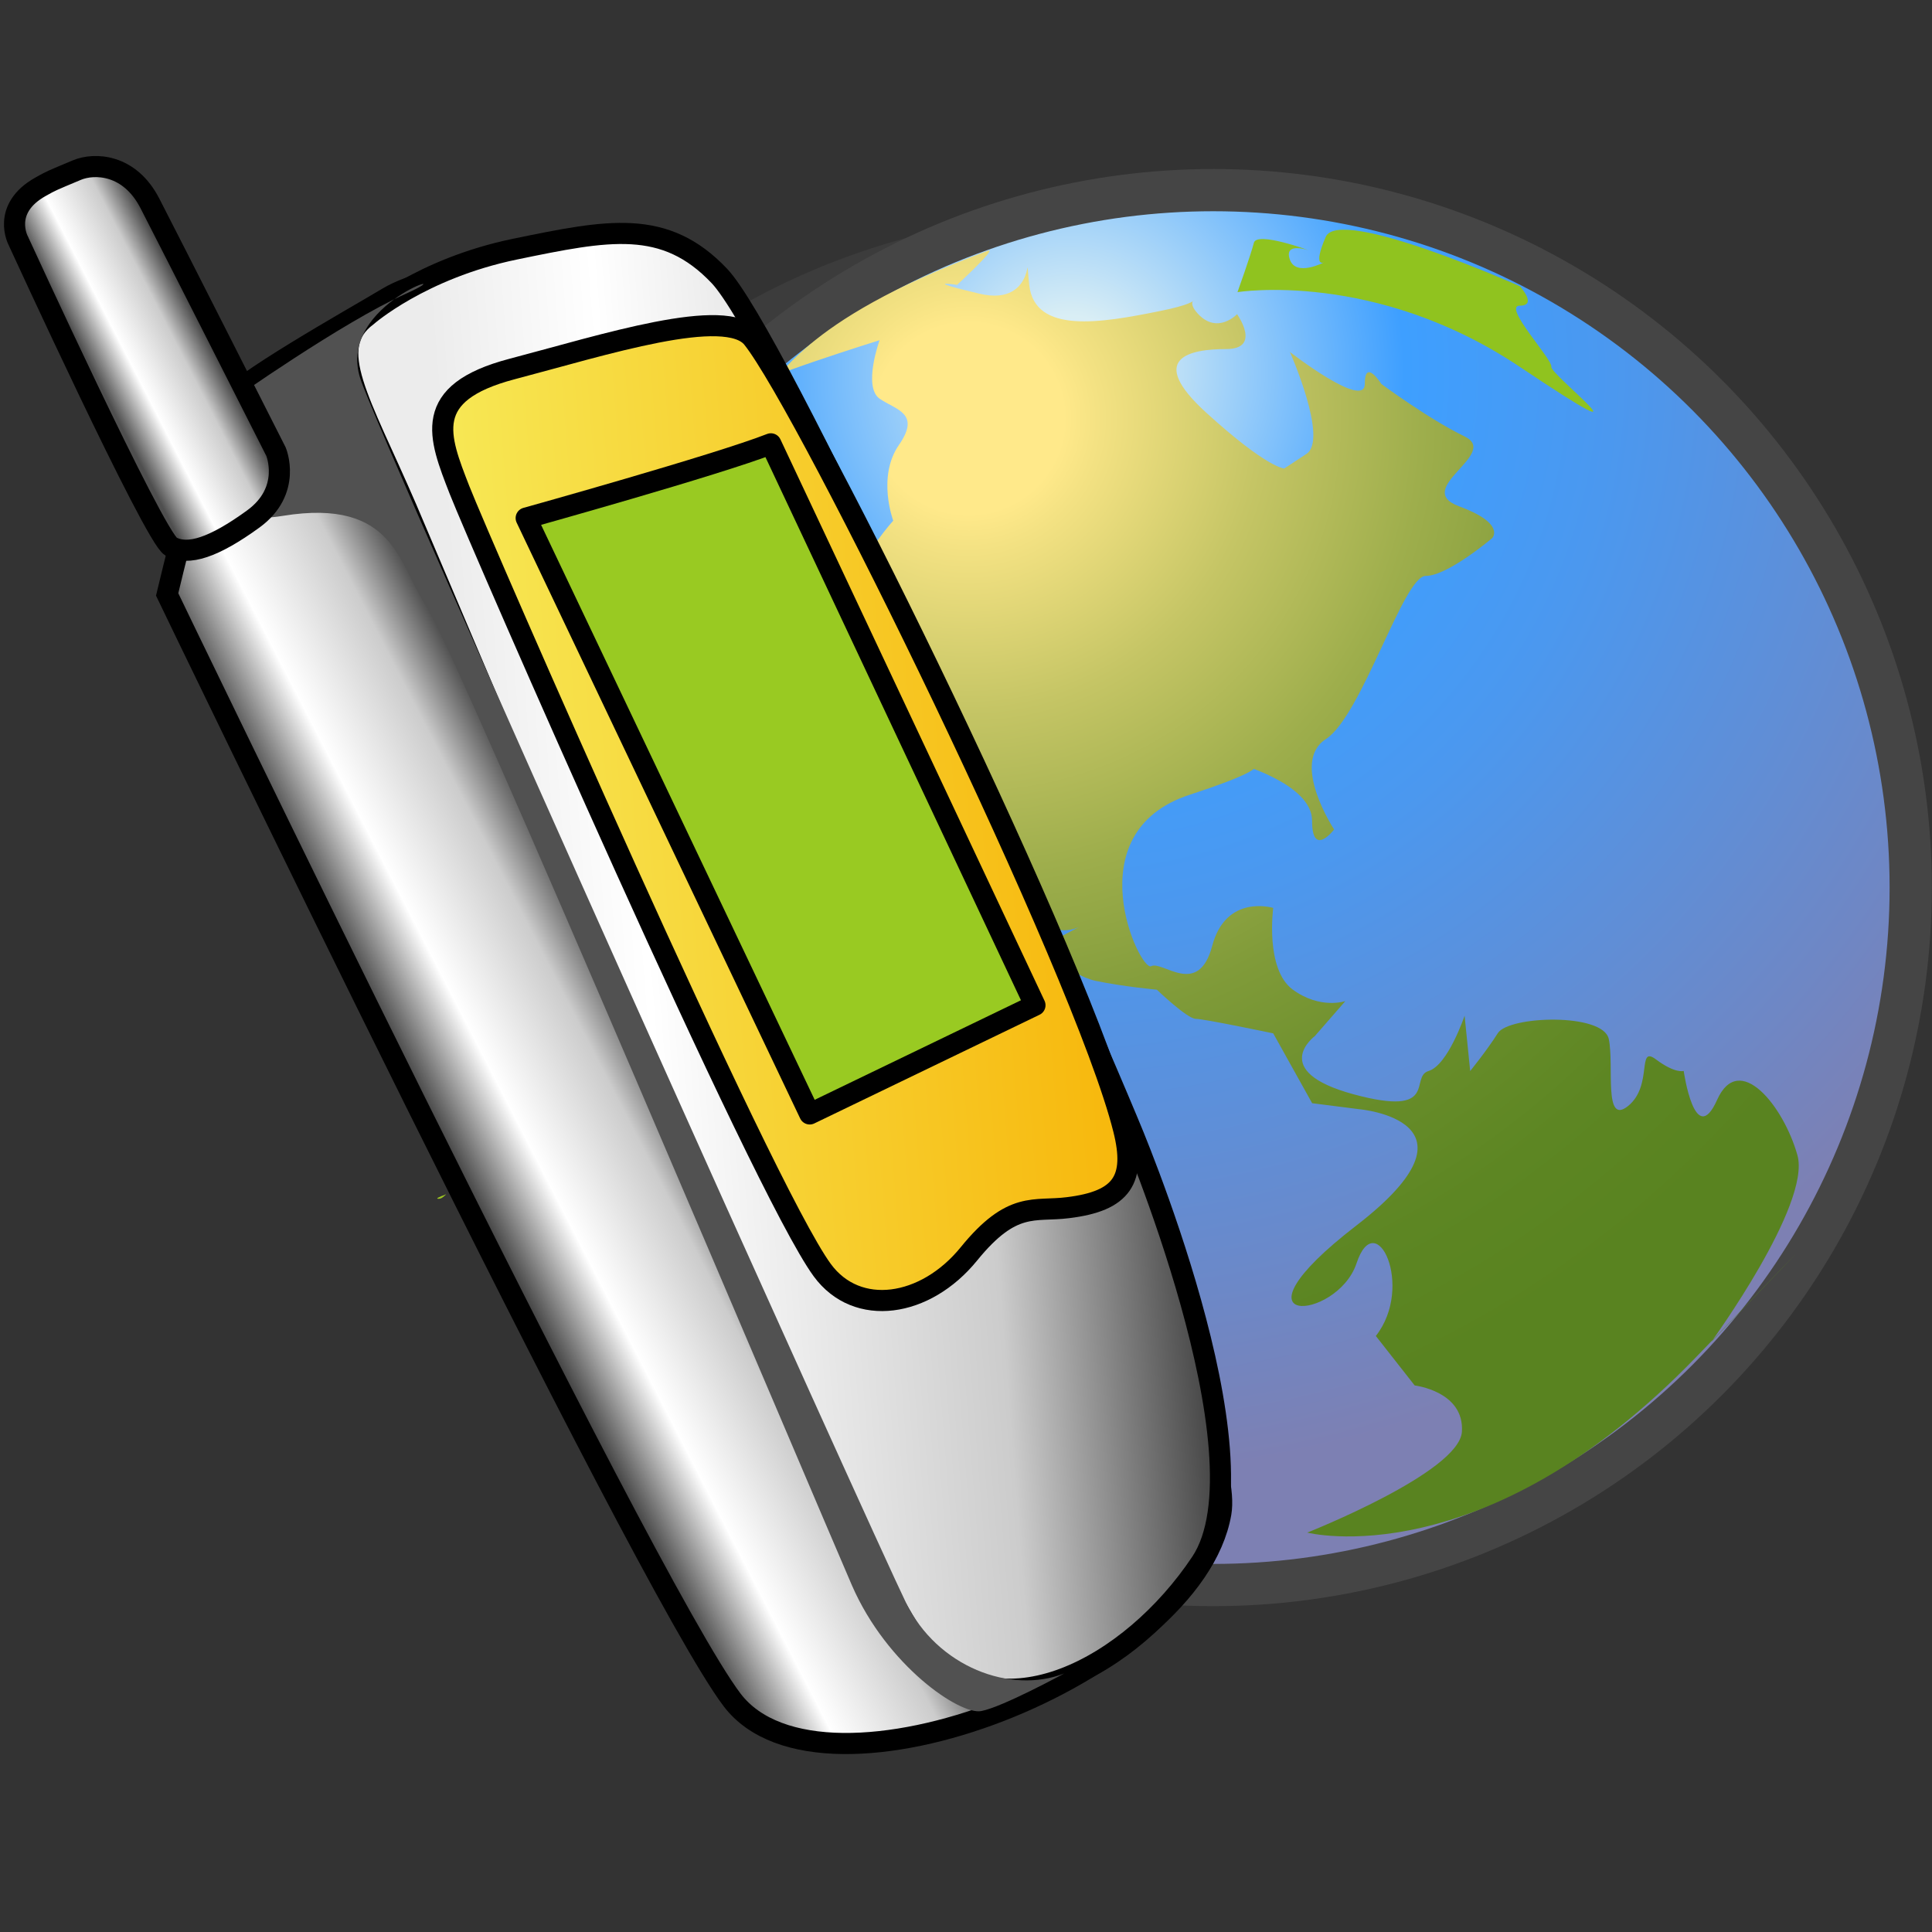 <?xml version="1.0" encoding="iso-8859-1"?>
<!-- Generator: Adobe Illustrator 12.0.1, SVG Export Plug-In . SVG Version: 6.00 Build 51448)  -->
<!DOCTYPE svg PUBLIC "-//W3C//DTD SVG 1.1//EN" "http://www.w3.org/Graphics/SVG/1.1/DTD/svg11.dtd">
<svg  version="1.1" id="&#x56FE;&#x5C42;_1" xmlns="http://www.w3.org/2000/svg" xmlns:xlink="http://www.w3.org/1999/xlink" width="22.875" height="22.875"
	 viewBox="0 0 22.875 22.875" style="overflow:visible;enable-background:new 0 0 22.875 22.875;" xml:space="preserve">
<rect x="0" y="0" width="22.875" height="22.875" fill="#333333" stroke="none"/>
<g>
	<ellipse style="opacity:0.44;fill:#474747;" cx="12.953" cy="10.488" rx="8.258" ry="7.964"/>
	<radialGradient id="XMLID_7_" cx="12.659" cy="4.401" r="13.097" gradientUnits="userSpaceOnUse">
		<stop  offset="0.051" style="stop-color:#D9EEF5"/>
		<stop  offset="0.303" style="stop-color:#3E9FFF"/>
		<stop  offset="0.492" style="stop-color:#4B98EF"/>
		<stop  offset="0.861" style="stop-color:#6E87C5"/>
		<stop  offset="1" style="stop-color:#7D80B3"/>
	</radialGradient>
	<circle style="fill:url(#XMLID_7_);stroke:#454545;stroke-width:0.5;" cx="14.365" cy="10.509" r="8.258"/>
	<radialGradient id="XMLID_8_" cx="11.467" cy="4.952" r="12.519" gradientUnits="userSpaceOnUse">
		<stop  offset="0.09" style="stop-color:#FFE98A"/>
		<stop  offset="0.122" style="stop-color:#F4E283"/>
		<stop  offset="0.276" style="stop-color:#C5C565"/>
		<stop  offset="0.429" style="stop-color:#9EAE4C"/>
		<stop  offset="0.579" style="stop-color:#809B39"/>
		<stop  offset="0.726" style="stop-color:#6A8E2B"/>
		<stop  offset="0.869" style="stop-color:#5D8623"/>
		<stop  offset="1" style="stop-color:#598320"/>
	</radialGradient>
	<path style="fill:url(#XMLID_8_);" d="M16.75,16.404c0,0,0.591,0.069,0.559,0.549c-0.034,0.483-1.831,1.193-1.831,1.193
		s2.079,0.537,4.606-2.08c2.529-2.621,0.179-0.18,0.179-0.18s1.181-1.623,1.019-2.207c-0.164-0.585-0.691-1.241-0.952-0.655
		c-0.263,0.586-0.395-0.344-0.395-0.344s-0.099,0.035-0.329-0.137c-0.229-0.172-0.032,0.309-0.328,0.551
		c-0.296,0.241-0.164-0.482-0.23-0.792c-0.066-0.312-1.183-0.276-1.314-0.069c-0.13,0.206-0.327,0.448-0.327,0.448l-0.066-0.655
		c0,0-0.197,0.586-0.427,0.655c-0.229,0.069,0.131,0.551-0.886,0.276c-1.018-0.276-0.46-0.69-0.46-0.69l0.361-0.414
		c0,0-0.295,0.103-0.624-0.137c-0.328-0.243-0.23-0.966-0.23-0.966s-0.557-0.171-0.722,0.448c-0.164,0.621-0.591,0.171-0.723,0.242
		c-0.131,0.069-0.918-1.585,0.459-2.031c1.379-0.45,0.526-0.382,0.526-0.382s0.92,0.243,0.92,0.69c0,0.447,0.261,0.104,0.261,0.104
		s-0.524-0.795-0.098-1.07c0.426-0.275,0.919-1.932,1.182-1.932c0.262,0,0.788-0.448,0.788-0.448s0.165-0.171-0.394-0.377
		c-0.559-0.208,0.493-0.621,0.066-0.827c-0.427-0.207-0.985-0.621-0.985-0.621s-0.196-0.312-0.196,0
		c0,0.309-0.886-0.378-0.886-0.378s0.458,1.033,0.196,1.206c-0.263,0.173-0.263,0.173-0.263,0.173s-0.197,0-0.919-0.656
		c-0.722-0.655-0.197-0.758,0.23-0.758c0.426,0,0.13-0.413,0.13-0.413s-0.229,0.242-0.459,0c-0.23-0.243,0.229-0.172-0.46-0.036
		c-0.689,0.139-1.477,0.277-1.542-0.311c-0.065-0.584,0.13,0.277-0.591,0.104c-0.723-0.172-0.263-0.104-0.263-0.104
		s0.487-0.449,0.364-0.404c-2.314,0.859-2.409,1.564-2.63,1.564c-0.262,0,1.348-0.505,1.348-0.505s-0.199,0.551,0,0.692
		c0.196,0.135,0.492,0.17,0.229,0.549c-0.262,0.379-0.067,0.896-0.067,0.896S9.79,7.027,10.053,7.615
		c0.262,0.584,0.393,0.448,0.393,0.448s1.347,2.102,1.676,2.62c0.326,0.516,0.688,0.275,0.688,0.275l-0.459,0.241
		c0,0,0.295,0.344,0.624,0.415c0.329,0.068,0.722,0.104,0.722,0.104s0.361,0.345,0.46,0.345c0.098,0,0.918,0.172,0.918,0.172
		l0.461,0.827l0.557,0.071c0,0,1.576,0.136-0.032,1.376c-1.609,1.241-0.231,1.138,0,0.45c0.229-0.693,0.689,0.274,0.229,0.859"/>
	<path style="fill:#4E6211;" d="M13.257,17.289c0,0,0.748-1.025,0.643-1.396c-0.103-0.37-0.436-0.784-0.603-0.414
		c-0.166,0.371-0.249-0.217-0.249-0.217s-0.063,0.019-0.208-0.089c-0.146-0.107-0.021,0.197-0.208,0.35
		c-0.188,0.152-0.104-0.305-0.146-0.5c-0.042-0.198-0.749-0.176-0.831-0.044c-0.083,0.13-0.208,0.284-0.208,0.284l-0.041-0.416
		c0,0-0.126,0.372-0.27,0.416c-0.144,0.042,0.076,0.339-0.54,0.179c-0.016,0.029-0.026,0.063-0.03,0.097l0.048,0.006
		c0,0,0.999,0.087-0.02,0.873c-0.146,0.114-0.251,0.208-0.327,0.286c-0.004,0.072-0.004,0.188,0.021,0.296
		c0.117-0.041,0.255-0.145,0.307-0.299c0.145-0.437,0.436,0.176,0.145,0.545l0.066,0.085c0.005-0.002,0.008-0.002,0.008-0.002
		l-0.006,0.005l0.222,0.285c0,0,0.331,0.042,0.35,0.303c0.009-0.032,0.021-0.058,0.057-0.07c0.146-0.044,0.271-0.412,0.271-0.412
		l0.042,0.412c0,0,0.124-0.152,0.207-0.282c0.083-0.13,0.791-0.153,0.833,0.044c0.011,0.054,0.013,0.131,0.013,0.206
		c0.054-0.051,0.106-0.101,0.161-0.156C14.566,16.005,13.257,17.289,13.257,17.289z"/>
	<path style="fill:#7A9A17;" d="M11.168,15.023c-0.078-0.177-0.181-0.491,0.003-0.63c0.036-0.026,0.073-0.07,0.109-0.127
		c-0.039-0.127-0.076-0.222-0.076-0.222s0.06,0.052,0.138,0.115c0.215-0.407,0.431-1.144,0.559-1.144
		c0.162,0,0.486-0.321,0.486-0.321s0.102-0.124-0.243-0.271c-0.344-0.147,0.306-0.442,0.041-0.59
		c-0.263-0.148-0.609-0.446-0.609-0.446s-0.121-0.22-0.121,0c0,0.225-0.547-0.269-0.547-0.269s0.283,0.739,0.121,0.862
		c-0.162,0.124-0.162,0.124-0.162,0.124s-0.121,0-0.568-0.468c-0.446-0.469-0.122-0.544,0.142-0.544
		c0.263,0,0.081-0.295,0.081-0.295s-0.141,0.173-0.283,0c-0.053-0.062-0.047-0.097-0.041-0.108
		c-0.014,0.012-0.067,0.045-0.244,0.085c-0.426,0.099-0.911,0.197-0.952-0.221c-0.041-0.418,0.082,0.196-0.364,0.074
		c-0.447-0.124-0.163-0.074-0.163-0.074s0.238-0.23,0.163-0.197c-1.08,0.464-1.342,0.788-1.463,0.918
		c0.232-0.092,0.734-0.254,0.734-0.254s-0.123,0.394,0,0.492c0.121,0.101,0.304,0.125,0.142,0.396
		c-0.163,0.27-0.041,0.641-0.041,0.641s-0.487,0.615-0.325,1.035c0.063,0.16,0.113,0.244,0.152,0.288
		c0.214-0.157,0.551-0.357,1.096-0.59c0.077-0.033-0.161,0.198-0.161,0.198s-0.285-0.051,0.161,0.072
		c0.447,0.124,0.325-0.493,0.367-0.072c0.04,0.419,0.525,0.32,0.952,0.221c0.175-0.04,0.23-0.075,0.242-0.085
		c-0.004,0.01-0.011,0.045,0.042,0.108c0.141,0.174,0.284,0,0.284,0s0.181,0.298-0.082,0.298s-0.587,0.072-0.141,0.539
		c0.042,0.045,0.079,0.082,0.116,0.118c0.126,0.063,0.274,0.16,0.333,0.29c0.087,0.06,0.119,0.06,0.119,0.06
		S11.165,15.028,11.168,15.023z"/>
	<path style="fill:#9BC41E;" d="M6.118,10.361c0.035,0,0.06-0.021,0.1-0.059C6.122,10.337,6.07,10.361,6.118,10.361z"/>
	<path style="fill:#90C31F;" d="M14.652,3.459c0,0,1.627-0.264,3.343,0.885c1.718,1.15,0.355,0.088,0.373,0
		c0.018-0.088-0.584-0.725-0.373-0.725c0.213,0,0-0.23,0-0.23s-2.141-0.956-2.299-0.583c-0.159,0.372-0.019,0.3-0.019,0.3
		s-0.336,0.177-0.406-0.036C15.199,2.858,15.5,2.965,15.5,2.965s-0.619-0.229-0.654-0.09C14.81,3.018,14.652,3.459,14.652,3.459z"/>
</g>
<g>
	<g>
		<path style="fill:#9CC422;" d="M5.193,14.194c0.031,0,0.055-0.02,0.091-0.054C5.197,14.171,5.15,14.194,5.193,14.194z"/>
	</g>
	
		<linearGradient id="XMLID_9_" gradientUnits="userSpaceOnUse" x1="-10.07" y1="-46.776" x2="-7.455" y2="-47.873" gradientTransform="matrix(0.997 -0.079 0.079 0.997 18.929 59.301)">
		<stop  offset="0.006" style="stop-color:#424242"/>
		<stop  offset="0.32" style="stop-color:#FFFFFF"/>
		<stop  offset="0.736" style="stop-color:#CCCCCC"/>
		<stop  offset="1" style="stop-color:#424242"/>
	</linearGradient>
	<path style="fill:url(#XMLID_9_);stroke:#000000;stroke-width:0.25;" d="M1.979,7.038c0,0,5.618,11.677,6.689,13.089
		c1.073,1.412,5.458-0.32,5.787-2.211c0.332-1.891-8.007-14.738-8.007-14.738S5.177,3.17,4.586,3.528
		C4.158,3.785,2.797,4.542,2.62,4.811C2.444,5.079,1.979,7.038,1.979,7.038z"/>
	
		<linearGradient id="XMLID_10_" gradientUnits="userSpaceOnUse" x1="-10.408" y1="-48.507" x2="-1.144" y2="-48.507" gradientTransform="matrix(0.997 -0.079 0.079 0.997 18.929 59.301)">
		<stop  offset="0.107" style="stop-color:#ECECEC"/>
		<stop  offset="0.32" style="stop-color:#FFFFFF"/>
		<stop  offset="0.736" style="stop-color:#CCCCCC"/>
		<stop  offset="1" style="stop-color:#424242"/>
	</linearGradient>
	<path style="fill:url(#XMLID_10_);stroke:#000000;stroke-width:0.25;" d="M4.346,3.741c0,0,0.634-0.559,1.746-0.79
		c1.111-0.229,1.779-0.366,2.426,0.317c0.65,0.684,3.58,7.007,4.836,10.015c0,0,1.7,3.965,0.867,5.217
		c-0.834,1.252-2.406,2.084-3.313,0.998C10.003,18.41,5.365,7.303,4.813,6.02C4.259,4.736,3.838,4.119,4.346,3.741z"/>
	<path style="fill:#515151;" d="M2.736,4.746c0,0,1.305-0.924,2.067-1.267c0.766-0.345-0.829,0.098-0.537,1.003
		c0.242,0.747,6.087,13.73,6.459,14.49c0.371,0.766,1.245,1.09,1.875,0.842c0,0-0.73,0.398-0.982,0.445
		c-0.25,0.049-1.115-0.533-1.531-1.488C9.672,17.814,5.359,7.616,5.04,7.162C4.722,6.706,4.685,5.89,3.347,6.108
		C2.007,6.329,2.878,4.762,2.736,4.746z"/>
	
		<linearGradient id="XMLID_11_" gradientUnits="userSpaceOnUse" x1="-9.357" y1="-50.274" x2="-1.948" y2="-50.274" gradientTransform="matrix(0.997 -0.079 0.079 0.997 18.929 59.301)">
		<stop  offset="0" style="stop-color:#F7E855"/>
		<stop  offset="0.983" style="stop-color:#F7B80D"/>
	</linearGradient>
	<path style="fill:url(#XMLID_11_);stroke:#000000;stroke-width:0.25;" d="M5.44,5.8C5.195,5.17,4.983,4.653,6.063,4.369
		c1.08-0.283,2.537-0.754,2.847-0.366c0.658,0.822,3.92,7.468,4.394,9.369c0.149,0.593-0.017,0.849-0.66,0.927
		c-0.399,0.051-0.657-0.087-1.172,0.547c-0.515,0.634-1.324,0.754-1.736,0.193C9.018,14.063,5.687,6.431,5.44,5.8z"/>
	
		<linearGradient id="XMLID_12_" gradientUnits="userSpaceOnUse" x1="-27.741" y1="-39.294" x2="-26.281" y2="-39.968" gradientTransform="matrix(0.902 0.019 -0.016 0.77 25.512 35.232)">
		<stop  offset="0.006" style="stop-color:#4F4F4F"/>
		<stop  offset="0.32" style="stop-color:#FFFFFF"/>
		<stop  offset="0.736" style="stop-color:#CCCCCC"/>
		<stop  offset="1" style="stop-color:#424242"/>
	</linearGradient>
	<path style="fill:url(#XMLID_12_);stroke:#000000;stroke-width:0.25;" d="M0.217,2.852c0,0-0.207-0.38,0.267-0.643
		C0.605,2.141,0.6,2.144,0.91,2.014C1.118,1.927,1.535,1.939,1.776,2.41c0.235,0.454,1.492,2.938,1.492,2.938
		s0.194,0.461-0.271,0.798C2.534,6.482,2.226,6.584,2.024,6.471C1.825,6.359,0.217,2.852,0.217,2.852z"/>
	<path style="fill:#99CA22;stroke:#000000;stroke-width:0.25;stroke-linecap:round;stroke-linejoin:round;" d="M6.23,6.134
		c0,0,2.268-0.632,2.897-0.879l3.127,6.647l-2.667,1.287L6.23,6.134z"/>
</g>
<rect style="fill:none;" width="22.875" height="22.875"/>
</svg>
